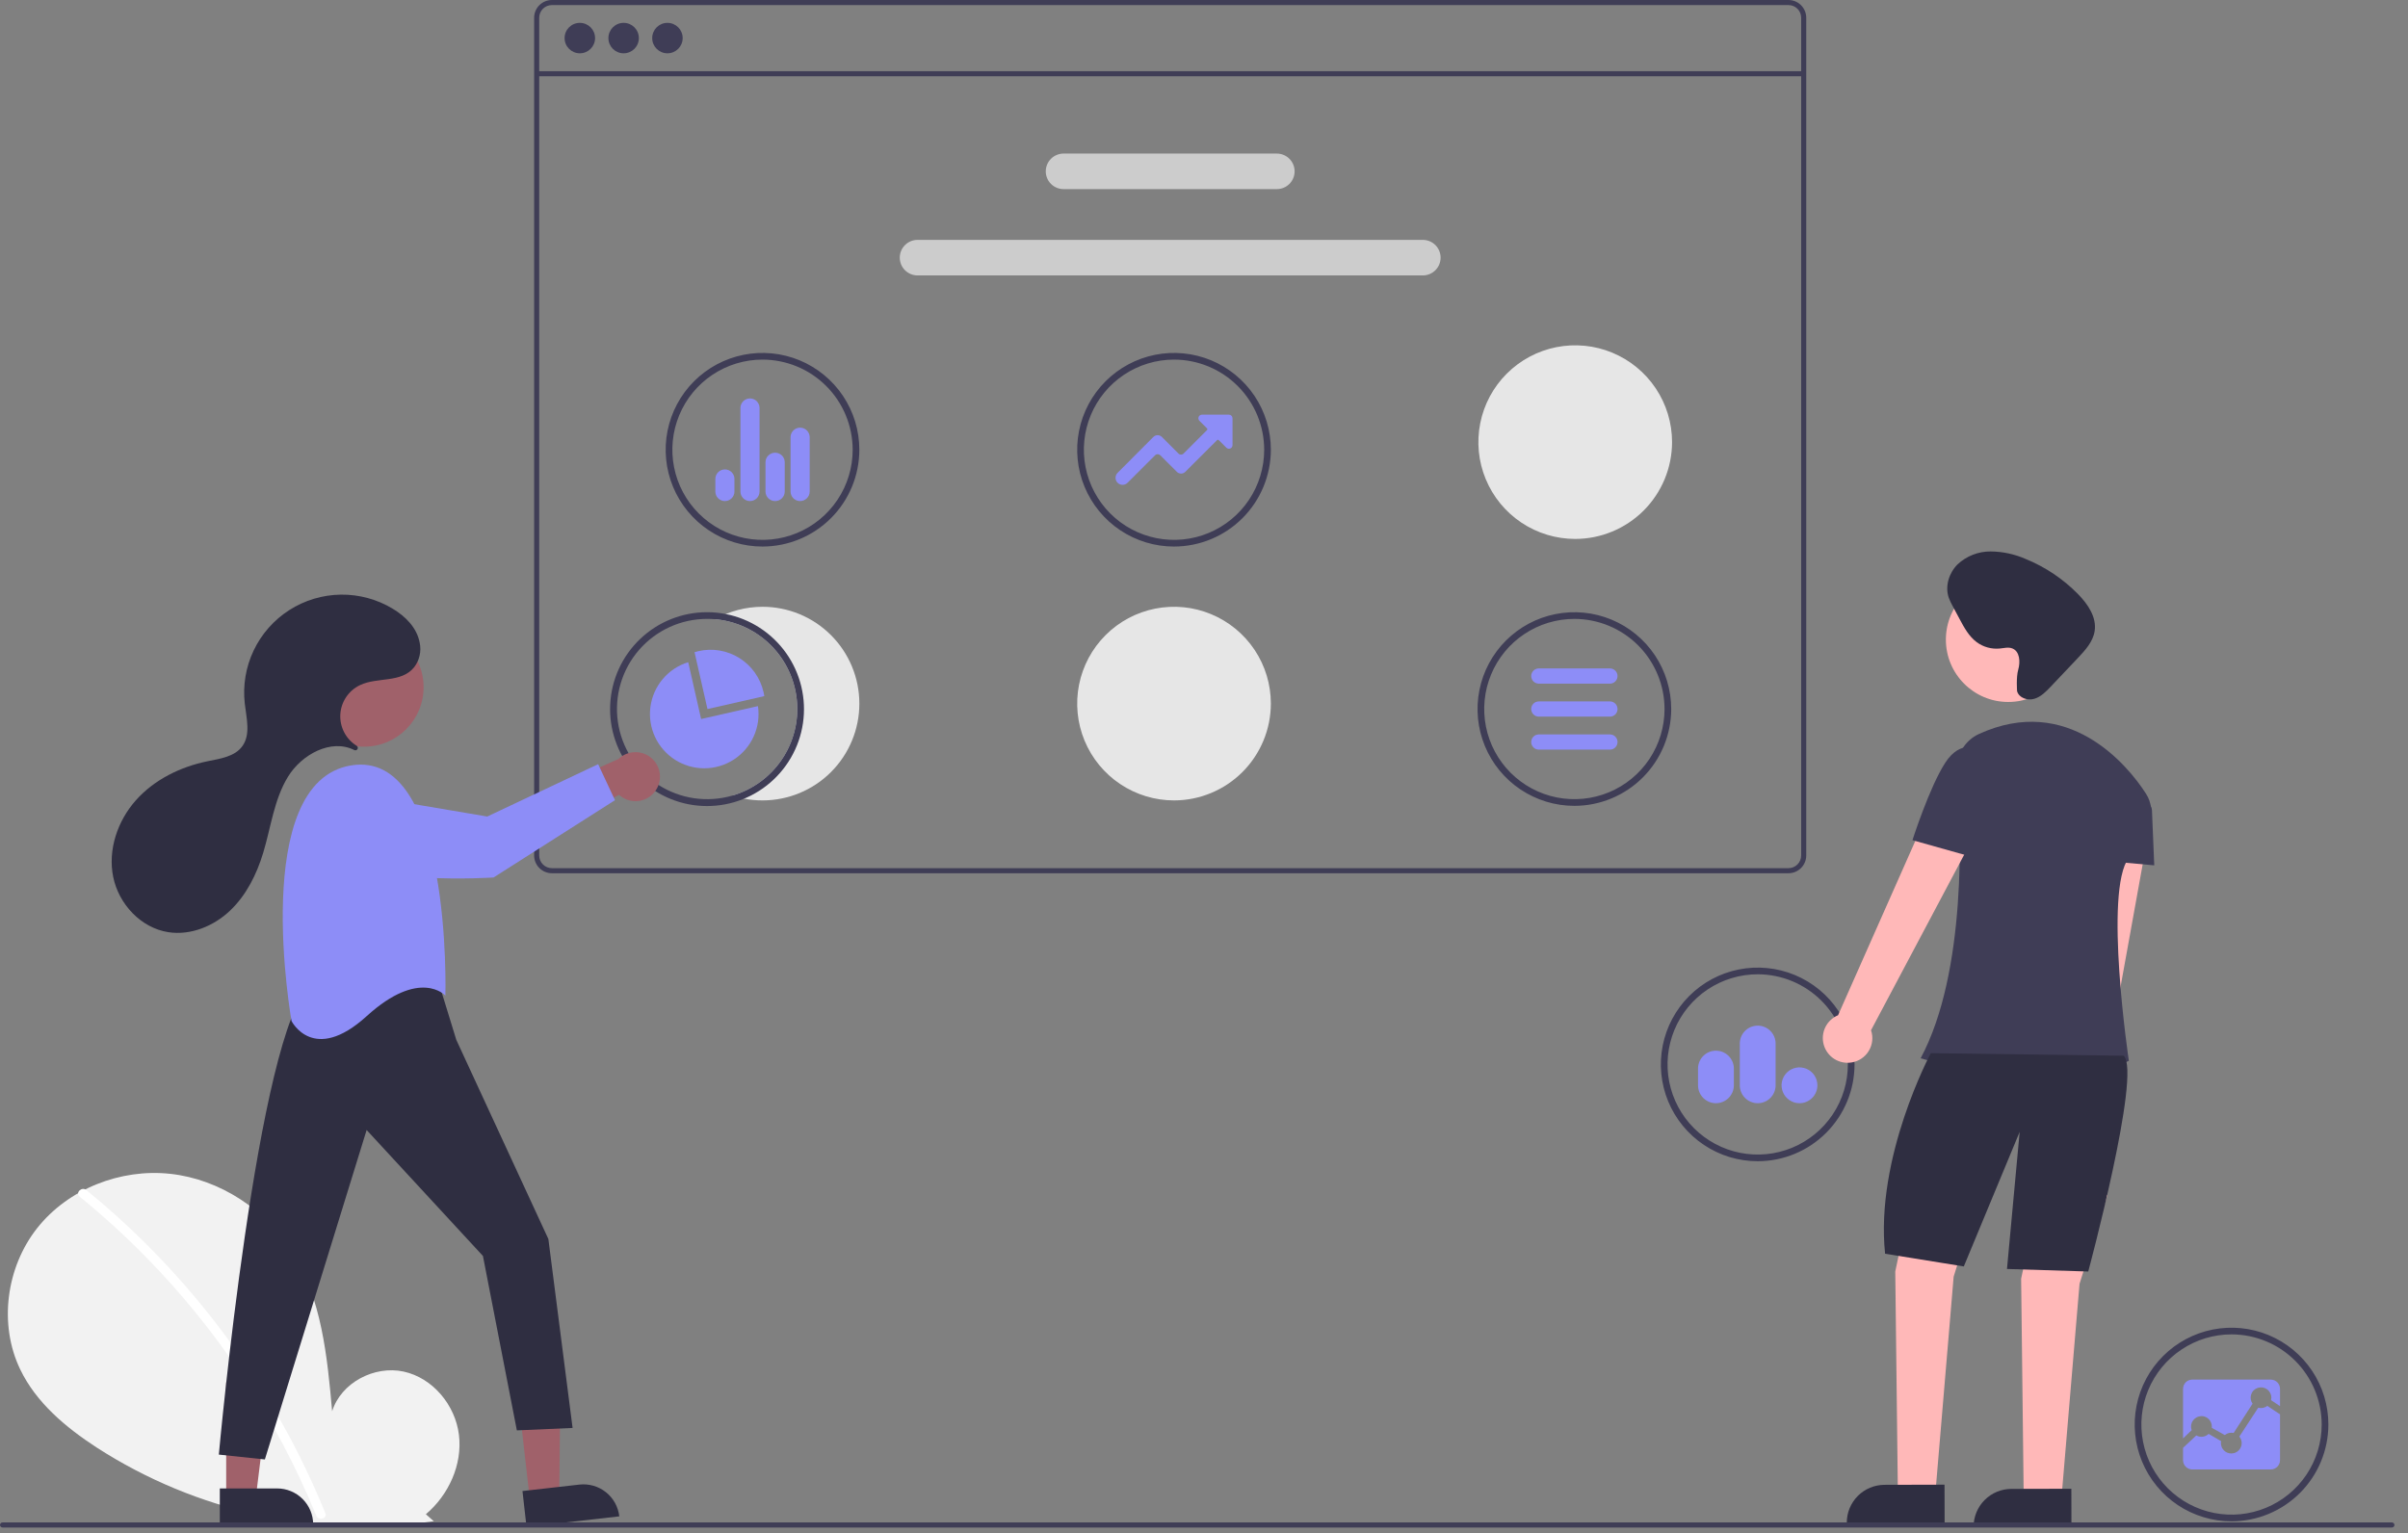 <svg width="146" height="93" viewBox="0 0 146 93" fill="none" xmlns="http://www.w3.org/2000/svg">
<rect x="0" y="0" width="146" height="93" fill="#808080" stroke="none"/>
<g clip-path="url(#clip0_345_9079)">
<path d="M25.821 91.834C27.206 90.664 28.047 88.816 27.826 87.017C27.606 85.218 26.24 83.564 24.468 83.182C22.696 82.8 20.677 83.858 20.138 85.589C19.842 82.252 19.501 78.775 17.727 75.933C16.12 73.36 13.338 71.519 10.323 71.19C7.307 70.861 4.133 72.105 2.252 74.485C0.371 76.865 -0.089 80.325 1.228 83.057C2.198 85.07 3.986 86.568 5.859 87.787C11.911 91.692 19.17 93.28 26.299 92.258L25.821 91.834Z" fill="#F2F2F2"/>
<path d="M5.234 72.174C7.722 74.2 10.004 76.467 12.048 78.94C14.093 81.412 15.892 84.075 17.422 86.894C18.278 88.475 19.046 90.102 19.724 91.767C19.862 92.106 19.312 92.253 19.175 91.918C17.975 88.983 16.489 86.172 14.74 83.527C13 80.891 11.008 78.43 8.792 76.179C7.539 74.906 6.217 73.703 4.832 72.576C4.548 72.344 4.952 71.944 5.234 72.174Z" fill="white"/>
<path d="M108.438 0H33.462C33.177 0 32.903 0.114 32.701 0.316C32.499 0.518 32.385 0.792 32.385 1.078V51.882C32.385 52.168 32.499 52.442 32.701 52.644C32.903 52.846 33.177 52.96 33.462 52.96H108.438C108.723 52.96 108.997 52.846 109.199 52.644C109.401 52.442 109.515 52.168 109.515 51.882V1.078C109.515 0.792 109.401 0.518 109.199 0.316C108.997 0.114 108.723 0 108.438 0ZM109.207 51.882C109.207 52.086 109.126 52.282 108.982 52.426C108.837 52.571 108.642 52.652 108.438 52.652H33.462C33.258 52.652 33.063 52.571 32.918 52.426C32.774 52.282 32.693 52.086 32.693 51.882V1.078C32.693 0.874 32.774 0.678 32.918 0.533C33.063 0.389 33.258 0.308 33.462 0.308H108.438C108.642 0.308 108.837 0.389 108.982 0.533C109.126 0.678 109.207 0.874 109.207 1.078V51.882Z" fill="#3F3D56"/>
<path d="M109.361 4.317H32.539V4.625H109.361V4.317Z" fill="#3F3D56"/>
<path d="M35.156 3.233C35.666 3.233 36.08 2.82 36.08 2.309C36.08 1.799 35.666 1.386 35.156 1.386C34.646 1.386 34.232 1.799 34.232 2.309C34.232 2.82 34.646 3.233 35.156 3.233Z" fill="#3F3D56"/>
<path d="M37.812 3.233C38.322 3.233 38.735 2.82 38.735 2.309C38.735 1.799 38.322 1.386 37.812 1.386C37.301 1.386 36.888 1.799 36.888 2.309C36.888 2.82 37.301 3.233 37.812 3.233Z" fill="#3F3D56"/>
<path d="M40.467 3.233C40.977 3.233 41.391 2.82 41.391 2.309C41.391 1.799 40.977 1.386 40.467 1.386C39.957 1.386 39.544 1.799 39.544 2.309C39.544 2.82 39.957 3.233 40.467 3.233Z" fill="#3F3D56"/>
<path d="M77.416 11.469H64.484C64.198 11.469 63.924 11.356 63.722 11.154C63.52 10.952 63.406 10.678 63.406 10.392C63.406 10.106 63.52 9.832 63.722 9.63C63.924 9.428 64.198 9.314 64.484 9.314H77.416C77.702 9.314 77.976 9.428 78.178 9.63C78.38 9.832 78.494 10.106 78.494 10.392C78.494 10.678 78.38 10.952 78.178 11.154C77.976 11.356 77.702 11.469 77.416 11.469Z" fill="#CCCCCC"/>
<path d="M86.268 16.704H55.632C55.346 16.704 55.072 16.59 54.87 16.388C54.667 16.186 54.554 15.912 54.554 15.626C54.554 15.34 54.667 15.066 54.87 14.864C55.072 14.662 55.346 14.548 55.632 14.548H86.268C86.554 14.548 86.828 14.662 87.03 14.864C87.232 15.066 87.346 15.34 87.346 15.626C87.346 15.912 87.232 16.186 87.03 16.388C86.828 16.59 86.554 16.704 86.268 16.704Z" fill="#CCCCCC"/>
<path d="M95.456 48.873C94.295 48.873 93.16 48.528 92.194 47.883C91.229 47.238 90.476 46.321 90.032 45.248C89.588 44.175 89.471 42.995 89.698 41.856C89.924 40.717 90.484 39.671 91.305 38.85C92.126 38.029 93.172 37.469 94.311 37.243C95.45 37.016 96.63 37.132 97.703 37.577C98.776 38.021 99.693 38.774 100.338 39.739C100.983 40.705 101.328 41.84 101.328 43.001C101.326 44.558 100.707 46.05 99.606 47.151C98.505 48.252 97.013 48.871 95.456 48.873ZM95.456 37.535C94.375 37.535 93.318 37.855 92.419 38.456C91.52 39.057 90.82 39.91 90.406 40.909C89.992 41.908 89.884 43.007 90.095 44.068C90.306 45.128 90.826 46.102 91.591 46.867C92.356 47.631 93.329 48.152 94.39 48.363C95.45 48.574 96.549 48.465 97.548 48.052C98.547 47.638 99.401 46.937 100.002 46.038C100.602 45.139 100.923 44.083 100.923 43.001C100.921 41.552 100.345 40.163 99.32 39.138C98.295 38.113 96.906 37.536 95.456 37.535Z" fill="#3F3D56"/>
<path d="M46.232 33.147C45.071 33.147 43.936 32.803 42.97 32.158C42.005 31.512 41.252 30.596 40.807 29.523C40.363 28.45 40.247 27.269 40.473 26.13C40.7 24.991 41.259 23.945 42.08 23.124C42.901 22.303 43.948 21.744 45.087 21.517C46.225 21.291 47.406 21.407 48.479 21.851C49.552 22.296 50.469 23.048 51.114 24.014C51.759 24.979 52.103 26.114 52.103 27.276C52.102 28.832 51.483 30.325 50.382 31.426C49.281 32.526 47.789 33.145 46.232 33.147ZM46.232 21.809C45.151 21.809 44.094 22.13 43.195 22.73C42.296 23.331 41.595 24.185 41.182 25.184C40.768 26.183 40.66 27.282 40.871 28.342C41.081 29.403 41.602 30.377 42.367 31.141C43.131 31.906 44.105 32.426 45.166 32.637C46.226 32.848 47.325 32.74 48.324 32.326C49.323 31.912 50.177 31.212 50.777 30.313C51.378 29.414 51.699 28.357 51.699 27.276C51.697 25.826 51.12 24.437 50.096 23.412C49.071 22.387 47.681 21.811 46.232 21.809Z" fill="#3F3D56"/>
<path d="M48.513 30.389C48.359 30.389 48.212 30.328 48.103 30.219C47.994 30.11 47.933 29.963 47.932 29.809V26.515C47.933 26.361 47.994 26.214 48.102 26.105C48.211 25.997 48.358 25.936 48.512 25.936H48.513C48.666 25.936 48.813 25.997 48.922 26.105C49.031 26.214 49.092 26.361 49.092 26.515V29.809C49.092 29.963 49.031 30.11 48.922 30.219C48.813 30.327 48.666 30.388 48.513 30.389ZM47 30.389C46.924 30.389 46.847 30.375 46.776 30.346C46.705 30.317 46.641 30.275 46.586 30.221C46.531 30.167 46.488 30.103 46.458 30.032C46.428 29.962 46.413 29.886 46.413 29.809V28.035C46.413 27.881 46.474 27.734 46.583 27.625C46.691 27.517 46.838 27.456 46.992 27.456H47C47.154 27.456 47.301 27.517 47.41 27.625C47.518 27.734 47.579 27.881 47.58 28.035V29.809C47.579 29.963 47.518 30.11 47.41 30.219C47.301 30.327 47.154 30.388 47 30.389ZM45.473 30.389C45.319 30.389 45.172 30.328 45.063 30.219C44.954 30.11 44.893 29.963 44.893 29.809V24.743C44.893 24.589 44.954 24.442 45.063 24.333C45.171 24.225 45.319 24.164 45.472 24.164H45.473C45.627 24.164 45.774 24.225 45.883 24.333C45.991 24.442 46.052 24.589 46.052 24.743V29.809C46.052 29.963 45.991 30.11 45.883 30.219C45.774 30.327 45.627 30.388 45.473 30.389ZM43.952 30.389C43.876 30.389 43.8 30.374 43.73 30.345C43.66 30.316 43.596 30.273 43.542 30.219C43.488 30.165 43.445 30.101 43.416 30.031C43.387 29.96 43.372 29.885 43.372 29.809L43.373 29.048C43.373 28.894 43.434 28.747 43.542 28.638C43.651 28.53 43.799 28.469 43.952 28.469C44.106 28.469 44.253 28.53 44.362 28.639C44.47 28.747 44.531 28.895 44.531 29.048V29.809C44.531 29.963 44.47 30.11 44.361 30.219C44.253 30.327 44.105 30.388 43.952 30.389Z" fill="#8D8DF7"/>
<path d="M135.3 92.265C134.139 92.265 133.004 91.921 132.038 91.276C131.073 90.631 130.32 89.714 129.876 88.641C129.432 87.568 129.315 86.387 129.542 85.248C129.768 84.109 130.328 83.063 131.149 82.242C131.97 81.421 133.016 80.862 134.155 80.635C135.294 80.409 136.474 80.525 137.547 80.969C138.62 81.414 139.537 82.166 140.182 83.132C140.828 84.097 141.172 85.233 141.172 86.394C141.17 87.951 140.551 89.443 139.45 90.544C138.349 91.644 136.857 92.264 135.3 92.265ZM135.3 80.927C134.219 80.927 133.162 81.248 132.263 81.849C131.364 82.449 130.664 83.303 130.25 84.302C129.836 85.301 129.728 86.4 129.939 87.46C130.15 88.521 130.67 89.495 131.435 90.259C132.2 91.024 133.174 91.544 134.234 91.755C135.294 91.966 136.393 91.858 137.392 91.444C138.391 91.031 139.245 90.33 139.846 89.431C140.446 88.532 140.767 87.475 140.767 86.394C140.765 84.945 140.189 83.555 139.164 82.53C138.139 81.505 136.75 80.929 135.3 80.927Z" fill="#3F3D56"/>
<path d="M136.919 85.375L135.774 87.125C135.866 87.237 135.916 87.377 135.916 87.522C135.916 87.689 135.849 87.849 135.731 87.966C135.613 88.084 135.453 88.15 135.286 88.15C135.119 88.15 134.959 88.084 134.841 87.966C134.723 87.849 134.657 87.689 134.656 87.522C134.657 87.481 134.66 87.441 134.667 87.401L133.912 86.961C133.814 87.055 133.689 87.115 133.554 87.132C133.419 87.15 133.283 87.122 133.165 87.055L132.361 87.808V88.559C132.361 88.707 132.42 88.85 132.525 88.955C132.63 89.06 132.772 89.119 132.921 89.12H137.679C137.828 89.119 137.97 89.06 138.075 88.955C138.18 88.85 138.24 88.707 138.24 88.559V85.775L137.472 85.264C137.394 85.324 137.304 85.365 137.208 85.384C137.113 85.403 137.014 85.4 136.919 85.375H136.919Z" fill="#8D8DF7"/>
<path d="M133.475 85.882C133.642 85.882 133.803 85.949 133.921 86.067C134.039 86.185 134.105 86.345 134.105 86.512V86.593L134.893 87.034C135.006 86.942 135.147 86.892 135.292 86.892C135.338 86.892 135.384 86.897 135.429 86.906L136.576 85.131C136.519 85.05 136.481 84.957 136.466 84.859C136.452 84.762 136.461 84.662 136.492 84.568C136.523 84.475 136.576 84.389 136.646 84.32C136.717 84.251 136.802 84.199 136.897 84.169C136.991 84.139 137.091 84.132 137.188 84.147C137.286 84.163 137.378 84.202 137.458 84.261C137.538 84.319 137.602 84.395 137.647 84.484C137.692 84.572 137.715 84.669 137.714 84.768C137.714 84.818 137.709 84.868 137.698 84.917L138.24 85.279V84.229C138.24 84.08 138.18 83.938 138.075 83.833C137.97 83.728 137.828 83.669 137.679 83.668H132.92C132.772 83.669 132.63 83.728 132.525 83.833C132.42 83.938 132.361 84.08 132.361 84.229V87.237L132.885 86.735C132.85 86.64 132.839 86.537 132.852 86.437C132.865 86.337 132.902 86.241 132.96 86.158C133.017 86.075 133.095 86.007 133.184 85.96C133.274 85.913 133.374 85.888 133.475 85.888V85.882Z" fill="#8D8DF7"/>
<path d="M71.183 33.147C70.022 33.147 68.886 32.803 67.921 32.158C66.955 31.512 66.203 30.596 65.758 29.523C65.314 28.45 65.198 27.269 65.424 26.13C65.651 24.991 66.21 23.945 67.031 23.124C67.852 22.303 68.898 21.744 70.037 21.517C71.176 21.291 72.357 21.407 73.43 21.851C74.502 22.296 75.419 23.048 76.065 24.014C76.71 24.979 77.054 26.114 77.054 27.276C77.052 28.832 76.433 30.325 75.332 31.426C74.232 32.526 72.739 33.145 71.183 33.147ZM71.183 21.809C70.102 21.809 69.045 22.13 68.146 22.73C67.247 23.331 66.546 24.185 66.132 25.184C65.719 26.183 65.61 27.282 65.821 28.342C66.032 29.403 66.553 30.377 67.317 31.141C68.082 31.906 69.056 32.426 70.116 32.637C71.177 32.848 72.276 32.74 73.275 32.326C74.274 31.912 75.127 31.212 75.728 30.313C76.329 29.414 76.649 28.357 76.649 27.276C76.648 25.826 76.071 24.437 75.046 23.412C74.022 22.387 72.632 21.811 71.183 21.809Z" fill="#3F3D56"/>
<path d="M68.063 29.404C67.979 29.404 67.897 29.379 67.826 29.332C67.756 29.285 67.701 29.219 67.669 29.141C67.637 29.063 67.628 28.977 67.645 28.894C67.661 28.812 67.701 28.735 67.761 28.676L69.93 26.5C69.964 26.466 70.004 26.439 70.049 26.421C70.093 26.402 70.141 26.393 70.189 26.393H70.189C70.237 26.393 70.284 26.402 70.328 26.421C70.373 26.439 70.413 26.466 70.447 26.5L71.453 27.506C71.473 27.526 71.497 27.543 71.524 27.554C71.55 27.565 71.579 27.57 71.607 27.57H71.608C71.636 27.57 71.665 27.565 71.691 27.554C71.718 27.543 71.742 27.526 71.762 27.506L73.183 26.083C73.189 26.076 73.195 26.068 73.198 26.059C73.202 26.05 73.204 26.041 73.204 26.032C73.204 26.022 73.202 26.012 73.198 26.004C73.195 25.995 73.189 25.987 73.183 25.98L72.723 25.521C72.692 25.491 72.671 25.451 72.663 25.409C72.654 25.367 72.659 25.323 72.675 25.283C72.692 25.243 72.72 25.208 72.756 25.184C72.792 25.16 72.834 25.148 72.877 25.148H74.51C74.568 25.148 74.624 25.171 74.665 25.212C74.706 25.253 74.729 25.308 74.729 25.366V26.998C74.729 27.041 74.716 27.083 74.692 27.119C74.668 27.155 74.634 27.183 74.594 27.2C74.554 27.216 74.51 27.221 74.467 27.212C74.425 27.204 74.386 27.183 74.355 27.152L73.895 26.692C73.888 26.685 73.88 26.68 73.871 26.676C73.862 26.673 73.853 26.671 73.844 26.671C73.834 26.671 73.824 26.673 73.816 26.676C73.807 26.68 73.799 26.685 73.792 26.692L71.868 28.614C71.835 28.648 71.794 28.675 71.75 28.694C71.706 28.712 71.658 28.721 71.611 28.721H71.611C71.563 28.721 71.515 28.712 71.471 28.694C71.427 28.675 71.386 28.648 71.353 28.614L70.346 27.608C70.304 27.568 70.249 27.546 70.191 27.546C70.134 27.546 70.078 27.568 70.037 27.608L68.365 29.279C68.326 29.319 68.279 29.35 68.227 29.372C68.175 29.393 68.119 29.404 68.063 29.404Z" fill="#8D8DF7"/>
<path d="M71.183 48.543C70.022 48.543 68.886 48.198 67.921 47.553C66.955 46.908 66.203 45.991 65.758 44.918C65.314 43.845 65.198 42.665 65.424 41.526C65.651 40.387 66.21 39.341 67.031 38.52C67.852 37.698 68.898 37.139 70.037 36.913C71.176 36.686 72.357 36.802 73.43 37.247C74.502 37.691 75.419 38.444 76.065 39.409C76.71 40.375 77.054 41.51 77.054 42.671C77.052 44.228 76.433 45.72 75.332 46.821C74.232 47.922 72.739 48.541 71.183 48.543Z" fill="#E6E6E6"/>
<path d="M95.507 32.685C94.346 32.685 93.211 32.341 92.245 31.696C91.28 31.051 90.527 30.134 90.083 29.061C89.638 27.988 89.522 26.807 89.749 25.668C89.975 24.529 90.535 23.483 91.356 22.662C92.177 21.841 93.223 21.282 94.362 21.055C95.501 20.829 96.681 20.945 97.754 21.389C98.827 21.834 99.744 22.586 100.389 23.552C101.035 24.517 101.379 25.653 101.379 26.814C101.377 28.37 100.758 29.863 99.657 30.964C98.556 32.064 97.064 32.684 95.507 32.685Z" fill="#E6E6E6"/>
<path d="M46.232 36.8C45.224 36.801 44.234 37.061 43.355 37.554C44.625 37.666 45.816 38.219 46.721 39.116C47.627 40.014 48.191 41.199 48.315 42.468C48.44 43.737 48.116 45.01 47.402 46.066C46.687 47.121 45.626 47.895 44.402 48.251C44.631 48.327 44.865 48.388 45.102 48.434C45.474 48.507 45.853 48.544 46.232 48.543C47.789 48.543 49.283 47.925 50.384 46.824C51.485 45.722 52.104 44.229 52.104 42.672C52.104 41.114 51.485 39.621 50.384 38.52C49.283 37.418 47.789 36.8 46.232 36.8Z" fill="#E6E6E6"/>
<path d="M44.005 37.24C43.633 37.165 43.254 37.128 42.874 37.129C41.365 37.127 39.912 37.707 38.818 38.747C37.724 39.787 37.072 41.209 36.998 42.717C36.923 44.224 37.432 45.703 38.418 46.846C39.404 47.989 40.792 48.709 42.295 48.857C43.797 49.004 45.299 48.568 46.488 47.638C47.678 46.708 48.464 45.356 48.684 43.863C48.904 42.369 48.54 40.848 47.669 39.615C46.798 38.382 45.486 37.532 44.005 37.24ZM44.402 48.251C43.65 48.469 42.86 48.524 42.085 48.411C41.31 48.297 40.568 48.019 39.91 47.595C39.252 47.17 38.693 46.609 38.271 45.95C37.849 45.29 37.573 44.548 37.462 43.772C37.352 42.997 37.409 42.207 37.63 41.456C37.852 40.705 38.232 40.01 38.745 39.418C39.258 38.827 39.893 38.352 40.605 38.027C41.317 37.702 42.091 37.534 42.874 37.534C43.036 37.534 43.196 37.541 43.355 37.554C44.625 37.666 45.816 38.219 46.722 39.116C47.627 40.013 48.191 41.199 48.315 42.468C48.44 43.737 48.116 45.009 47.402 46.065C46.687 47.121 45.626 47.894 44.402 48.251Z" fill="#3F3D56"/>
<path d="M46.293 41.968C46.099 41.117 45.575 40.378 44.837 39.913C44.099 39.448 43.206 39.295 42.355 39.488C42.272 39.507 42.186 39.53 42.11 39.554L42.895 43.002L46.343 42.218C46.328 42.138 46.312 42.051 46.293 41.968Z" fill="#8D8DF7"/>
<path d="M45.959 42.823L42.51 43.607L41.727 40.159C41.125 40.345 40.59 40.699 40.184 41.181C39.778 41.662 39.518 42.249 39.436 42.873C39.354 43.497 39.452 44.132 39.719 44.702C39.987 45.272 40.412 45.753 40.945 46.089C41.478 46.424 42.095 46.6 42.725 46.595C43.354 46.59 43.969 46.405 44.497 46.062C45.024 45.718 45.442 45.23 45.701 44.656C45.959 44.082 46.048 43.446 45.956 42.823H45.959Z" fill="#8D8DF7"/>
<path d="M106.572 70.426C105.411 70.426 104.275 70.082 103.31 69.436C102.344 68.791 101.592 67.874 101.147 66.802C100.703 65.729 100.587 64.548 100.813 63.409C101.04 62.27 101.599 61.224 102.42 60.403C103.241 59.582 104.287 59.023 105.426 58.796C106.565 58.569 107.746 58.686 108.819 59.13C109.892 59.574 110.809 60.327 111.454 61.293C112.099 62.258 112.443 63.393 112.443 64.555C112.442 66.111 111.822 67.604 110.722 68.704C109.621 69.805 108.129 70.424 106.572 70.426ZM106.572 59.088C105.491 59.088 104.434 59.409 103.535 60.009C102.636 60.61 101.935 61.464 101.521 62.463C101.108 63.462 100.999 64.561 101.21 65.621C101.421 66.681 101.942 67.656 102.706 68.42C103.471 69.184 104.445 69.705 105.505 69.916C106.566 70.127 107.665 70.019 108.664 69.605C109.663 69.191 110.516 68.491 111.117 67.592C111.718 66.693 112.038 65.636 112.038 64.555C112.037 63.105 111.46 61.716 110.435 60.691C109.411 59.666 108.021 59.09 106.572 59.088Z" fill="#3F3D56"/>
<path d="M109.105 66.907C108.891 66.907 108.68 66.844 108.502 66.724C108.323 66.605 108.183 66.435 108.101 66.237C108.019 66.038 107.997 65.82 108.039 65.609C108.081 65.398 108.184 65.205 108.336 65.053C108.488 64.9 108.681 64.797 108.892 64.755C109.103 64.713 109.321 64.734 109.52 64.816C109.718 64.898 109.888 65.037 110.008 65.216C110.127 65.395 110.191 65.605 110.191 65.82C110.191 66.108 110.077 66.384 109.873 66.588C109.67 66.792 109.394 66.907 109.105 66.907ZM106.572 66.907C106.284 66.907 106.008 66.792 105.805 66.589C105.601 66.385 105.486 66.109 105.486 65.821V63.288C105.486 63 105.601 62.724 105.805 62.521C106.008 62.317 106.284 62.203 106.572 62.203C106.86 62.203 107.136 62.317 107.339 62.521C107.543 62.724 107.657 63 107.658 63.288V65.821C107.658 66.109 107.543 66.385 107.339 66.589C107.136 66.792 106.86 66.907 106.572 66.907ZM104.039 66.907C103.751 66.907 103.475 66.792 103.271 66.588C103.068 66.385 102.953 66.109 102.953 65.82V64.808C102.953 64.52 103.067 64.244 103.271 64.04C103.475 63.836 103.751 63.722 104.039 63.722C104.327 63.722 104.604 63.836 104.808 64.04C105.011 64.244 105.126 64.52 105.126 64.808V65.82C105.126 66.109 105.011 66.385 104.807 66.588C104.604 66.792 104.327 66.907 104.039 66.907Z" fill="#8D8DF7"/>
<path d="M32.119 90.896L33.909 90.693L33.977 83.694L31.336 83.994L32.119 90.896Z" fill="#A0616A"/>
<path d="M37.549 91.963L31.924 92.602L31.678 90.428L35.129 90.037C35.706 89.972 36.284 90.138 36.738 90.499C37.192 90.86 37.483 91.387 37.549 91.963L37.549 91.963Z" fill="#2F2E41"/>
<path d="M13.714 90.785L15.515 90.784L16.372 83.837L13.714 83.838L13.714 90.785Z" fill="#A0616A"/>
<path d="M18.989 92.457L13.328 92.457L13.328 90.27L16.802 90.27C17.382 90.27 17.938 90.5 18.348 90.911C18.759 91.321 18.989 91.877 18.989 92.457L18.989 92.457Z" fill="#2F2E41"/>
<path d="M26.637 59.717L27.665 63.062L33.248 75.143L34.717 86.602L31.338 86.749L29.281 76.171L22.229 68.532L16.059 88.512L13.268 88.218C13.268 88.218 15.618 62.362 18.851 59.717C18.851 59.717 24.139 57.22 26.637 59.717Z" fill="#2F2E41"/>
<path d="M22.075 45.284C24.068 45.284 25.683 43.669 25.683 41.676C25.683 39.683 24.068 38.067 22.075 38.067C20.082 38.067 18.467 39.683 18.467 41.676C18.467 43.669 20.082 45.284 22.075 45.284Z" fill="#A0616A"/>
<path d="M27.004 60.379C27.004 60.379 27.445 45.394 21.275 46.422C15.104 47.451 17.675 61.921 17.675 61.921C17.675 61.921 18.997 64.566 22.23 61.628C25.462 58.689 27.004 60.379 27.004 60.379Z" fill="#8D8DF7"/>
<path d="M39.778 47.906C39.662 48.088 39.508 48.243 39.326 48.359C39.144 48.475 38.938 48.55 38.724 48.578C38.51 48.606 38.292 48.587 38.086 48.522C37.88 48.457 37.691 48.348 37.532 48.202L32.91 50.692L33.152 47.974L37.504 46.026C37.767 45.775 38.113 45.63 38.477 45.617C38.84 45.604 39.196 45.724 39.476 45.956C39.756 46.188 39.942 46.514 39.997 46.873C40.053 47.233 39.975 47.6 39.778 47.906L39.778 47.906Z" fill="#A0616A"/>
<path d="M22.041 48.252L29.543 49.52L36.266 46.346L37.287 48.529L29.927 53.217C29.927 53.217 22.135 53.746 20.333 51.691C19.658 50.92 19.581 50.219 19.748 49.643C19.895 49.172 20.209 48.77 20.631 48.514C21.053 48.257 21.554 48.164 22.041 48.252Z" fill="#8D8DF7"/>
<path d="M21.646 45.467C21.663 45.452 21.677 45.432 21.685 45.411C21.694 45.389 21.697 45.366 21.695 45.343C21.693 45.32 21.685 45.298 21.673 45.278C21.661 45.258 21.645 45.242 21.625 45.23C21.305 45.031 21.043 44.75 20.869 44.416C20.695 44.082 20.614 43.707 20.634 43.33C20.655 42.954 20.777 42.59 20.987 42.277C21.197 41.964 21.487 41.713 21.827 41.551C22.888 41.045 24.326 41.439 25.11 40.467C25.269 40.259 25.382 40.019 25.44 39.764C25.499 39.508 25.501 39.243 25.448 38.987C25.279 38.069 24.589 37.387 23.816 36.92C22.866 36.346 21.775 36.049 20.666 36.063C19.556 36.078 18.473 36.403 17.539 37.001C16.605 37.6 15.857 38.448 15.38 39.45C14.903 40.451 14.717 41.566 14.841 42.669C14.941 43.552 15.213 44.543 14.688 45.261C14.226 45.892 13.353 46.01 12.586 46.167C10.942 46.504 9.355 47.28 8.239 48.534C7.124 49.787 6.528 51.547 6.865 53.191C7.201 54.835 8.551 56.281 10.21 56.535C11.56 56.743 12.955 56.169 13.946 55.23C14.938 54.29 15.565 53.021 15.96 51.713C16.429 50.161 16.614 48.488 17.462 47.105C18.291 45.752 20.077 44.783 21.477 45.487C21.504 45.501 21.535 45.507 21.565 45.503C21.595 45.5 21.623 45.487 21.646 45.467Z" fill="#2F2E41"/>
<path d="M126.212 72.176C126.407 72.079 126.579 71.94 126.715 71.769C126.851 71.598 126.947 71.4 126.998 71.188C127.049 70.976 127.053 70.755 127.009 70.541C126.966 70.328 126.876 70.126 126.746 69.951L130.222 50.711L126.978 50.668L124.564 69.694C124.284 69.932 124.101 70.264 124.05 70.628C123.999 70.991 124.083 71.361 124.286 71.667C124.489 71.973 124.797 72.194 125.152 72.287C125.507 72.381 125.884 72.341 126.212 72.176H126.212Z" fill="#FFB8B8"/>
<path d="M116.143 71.264L114.912 77.114L115.066 90.2H117.375L118.453 77.422L120.146 72.033L116.143 71.264Z" fill="#FFB8B8"/>
<path d="M123.775 71.703L122.544 77.553L122.698 90.639H125.007L126.085 77.861L127.778 72.472L123.775 71.703Z" fill="#FFB8B8"/>
<path d="M114.259 90.051L117.899 90.042L117.905 92.334L111.973 92.349C111.972 92.047 112.031 91.749 112.145 91.471C112.26 91.193 112.428 90.94 112.64 90.726C112.852 90.513 113.105 90.343 113.382 90.228C113.66 90.112 113.958 90.052 114.259 90.051Z" fill="#2F2E41"/>
<path d="M121.948 90.298L125.588 90.289L125.594 92.581L119.662 92.596C119.661 92.295 119.72 91.997 119.834 91.719C119.948 91.44 120.117 91.187 120.329 90.974C120.541 90.76 120.793 90.591 121.071 90.475C121.349 90.359 121.647 90.299 121.948 90.298Z" fill="#2F2E41"/>
<path d="M121.762 42.573C123.851 42.573 125.544 40.88 125.544 38.792C125.544 36.704 123.851 35.011 121.762 35.011C119.674 35.011 117.981 36.704 117.981 38.792C117.981 40.88 119.674 42.573 121.762 42.573Z" fill="#FFB8B8"/>
<path d="M130.119 48.145C128.968 46.339 125.356 42.058 119.982 44.516C119.558 44.711 119.205 45.032 118.969 45.435C118.733 45.837 118.626 46.303 118.663 46.768C118.923 50.201 119.251 58.947 116.451 64.182C116.451 64.182 124.611 66.645 129.075 64.335C129.075 64.335 127.536 54.021 129.075 52.019C129.589 51.38 130.004 50.668 130.309 49.906C130.416 49.618 130.454 49.309 130.421 49.003C130.388 48.697 130.285 48.403 130.119 48.145Z" fill="#3F3D56"/>
<path d="M128.613 48.017L130.124 48.646C130.225 48.688 130.311 48.758 130.374 48.847C130.436 48.937 130.471 49.042 130.476 49.151L130.615 52.481L127.228 52.173L128.613 48.017Z" fill="#3F3D56"/>
<path d="M117.067 63.873C117.067 63.873 113.68 70.186 114.296 76.036L119.068 76.806L122.455 68.646L121.686 76.96L126.612 77.114C126.612 77.114 129.845 65.105 128.767 64.028L117.067 63.873Z" fill="#2F2E41"/>
<path d="M112.256 64.437C112.472 64.404 112.678 64.325 112.859 64.203C113.041 64.082 113.193 63.923 113.306 63.736C113.42 63.55 113.49 63.341 113.514 63.124C113.538 62.907 113.513 62.688 113.443 62.481L120.314 49.529L117.237 48.499L111.444 61.571C111.105 61.712 110.829 61.973 110.669 62.304C110.51 62.634 110.477 63.012 110.577 63.365C110.677 63.719 110.903 64.023 111.213 64.221C111.523 64.418 111.894 64.495 112.256 64.437H112.256Z" fill="#FFB8B8"/>
<path d="M121.252 46.023L119.979 45.453C119.979 45.453 118.9 44.785 117.944 46.256C116.988 47.728 115.954 50.954 115.954 50.954L120.107 52.122L121.252 46.023Z" fill="#3F3D56"/>
<path d="M122.368 40.613C122.504 40.141 122.465 39.503 122.008 39.325C121.77 39.232 121.504 39.306 121.25 39.331C120.752 39.38 120.254 39.243 119.852 38.947C119.379 38.595 119.087 38.058 118.81 37.538L118.39 36.752C118.297 36.589 118.217 36.417 118.152 36.24C117.919 35.546 118.172 34.743 118.691 34.226C119.233 33.722 119.946 33.442 120.687 33.444C121.421 33.449 122.147 33.605 122.819 33.901C124.014 34.388 125.096 35.115 125.999 36.037C126.589 36.64 127.126 37.426 127.003 38.261C126.907 38.911 126.433 39.432 125.981 39.909L124.342 41.639C124.052 41.945 123.742 42.264 123.337 42.382C122.931 42.499 122.409 42.326 122.299 41.919C122.299 41.919 122.232 41.084 122.368 40.613Z" fill="#2F2E41"/>
<path d="M145.024 92.64H0.154C0.113 92.64 0.074 92.624 0.045 92.595C0.016 92.566 0 92.527 0 92.486C0 92.445 0.016 92.406 0.045 92.377C0.074 92.348 0.113 92.332 0.154 92.332H145.024C145.065 92.332 145.104 92.348 145.133 92.377C145.162 92.406 145.178 92.445 145.178 92.486C145.178 92.527 145.162 92.566 145.133 92.595C145.104 92.624 145.065 92.64 145.024 92.64Z" fill="#3F3D56"/>
<path d="M97.612 45.464H93.301C93.178 45.464 93.061 45.416 92.974 45.329C92.888 45.242 92.839 45.125 92.839 45.002C92.839 44.88 92.888 44.762 92.974 44.676C93.061 44.589 93.178 44.541 93.301 44.541H97.612C97.734 44.541 97.852 44.589 97.938 44.676C98.025 44.762 98.073 44.88 98.073 45.002C98.073 45.125 98.025 45.242 97.938 45.329C97.852 45.416 97.734 45.464 97.612 45.464Z" fill="#8D8DF7"/>
<path d="M97.612 43.463H93.301C93.178 43.463 93.061 43.414 92.974 43.328C92.888 43.241 92.839 43.123 92.839 43.001C92.839 42.878 92.888 42.761 92.974 42.674C93.061 42.588 93.178 42.539 93.301 42.539H97.612C97.734 42.539 97.852 42.588 97.938 42.674C98.025 42.761 98.073 42.878 98.073 43.001C98.073 43.123 98.025 43.241 97.938 43.328C97.852 43.414 97.734 43.463 97.612 43.463Z" fill="#8D8DF7"/>
<path d="M97.612 41.462H93.301C93.178 41.462 93.061 41.413 92.974 41.327C92.888 41.24 92.839 41.122 92.839 41C92.839 40.877 92.888 40.76 92.974 40.673C93.061 40.587 93.178 40.538 93.301 40.538H97.612C97.734 40.538 97.852 40.587 97.938 40.673C98.025 40.76 98.073 40.877 98.073 41C98.073 41.122 98.025 41.24 97.938 41.327C97.852 41.413 97.734 41.462 97.612 41.462Z" fill="#8D8DF7"/>
</g>
<defs>
<clipPath id="clip0_345_9079">
<rect width="145.178" height="92.64" fill="white"/>
</clipPath>
</defs>
</svg>
